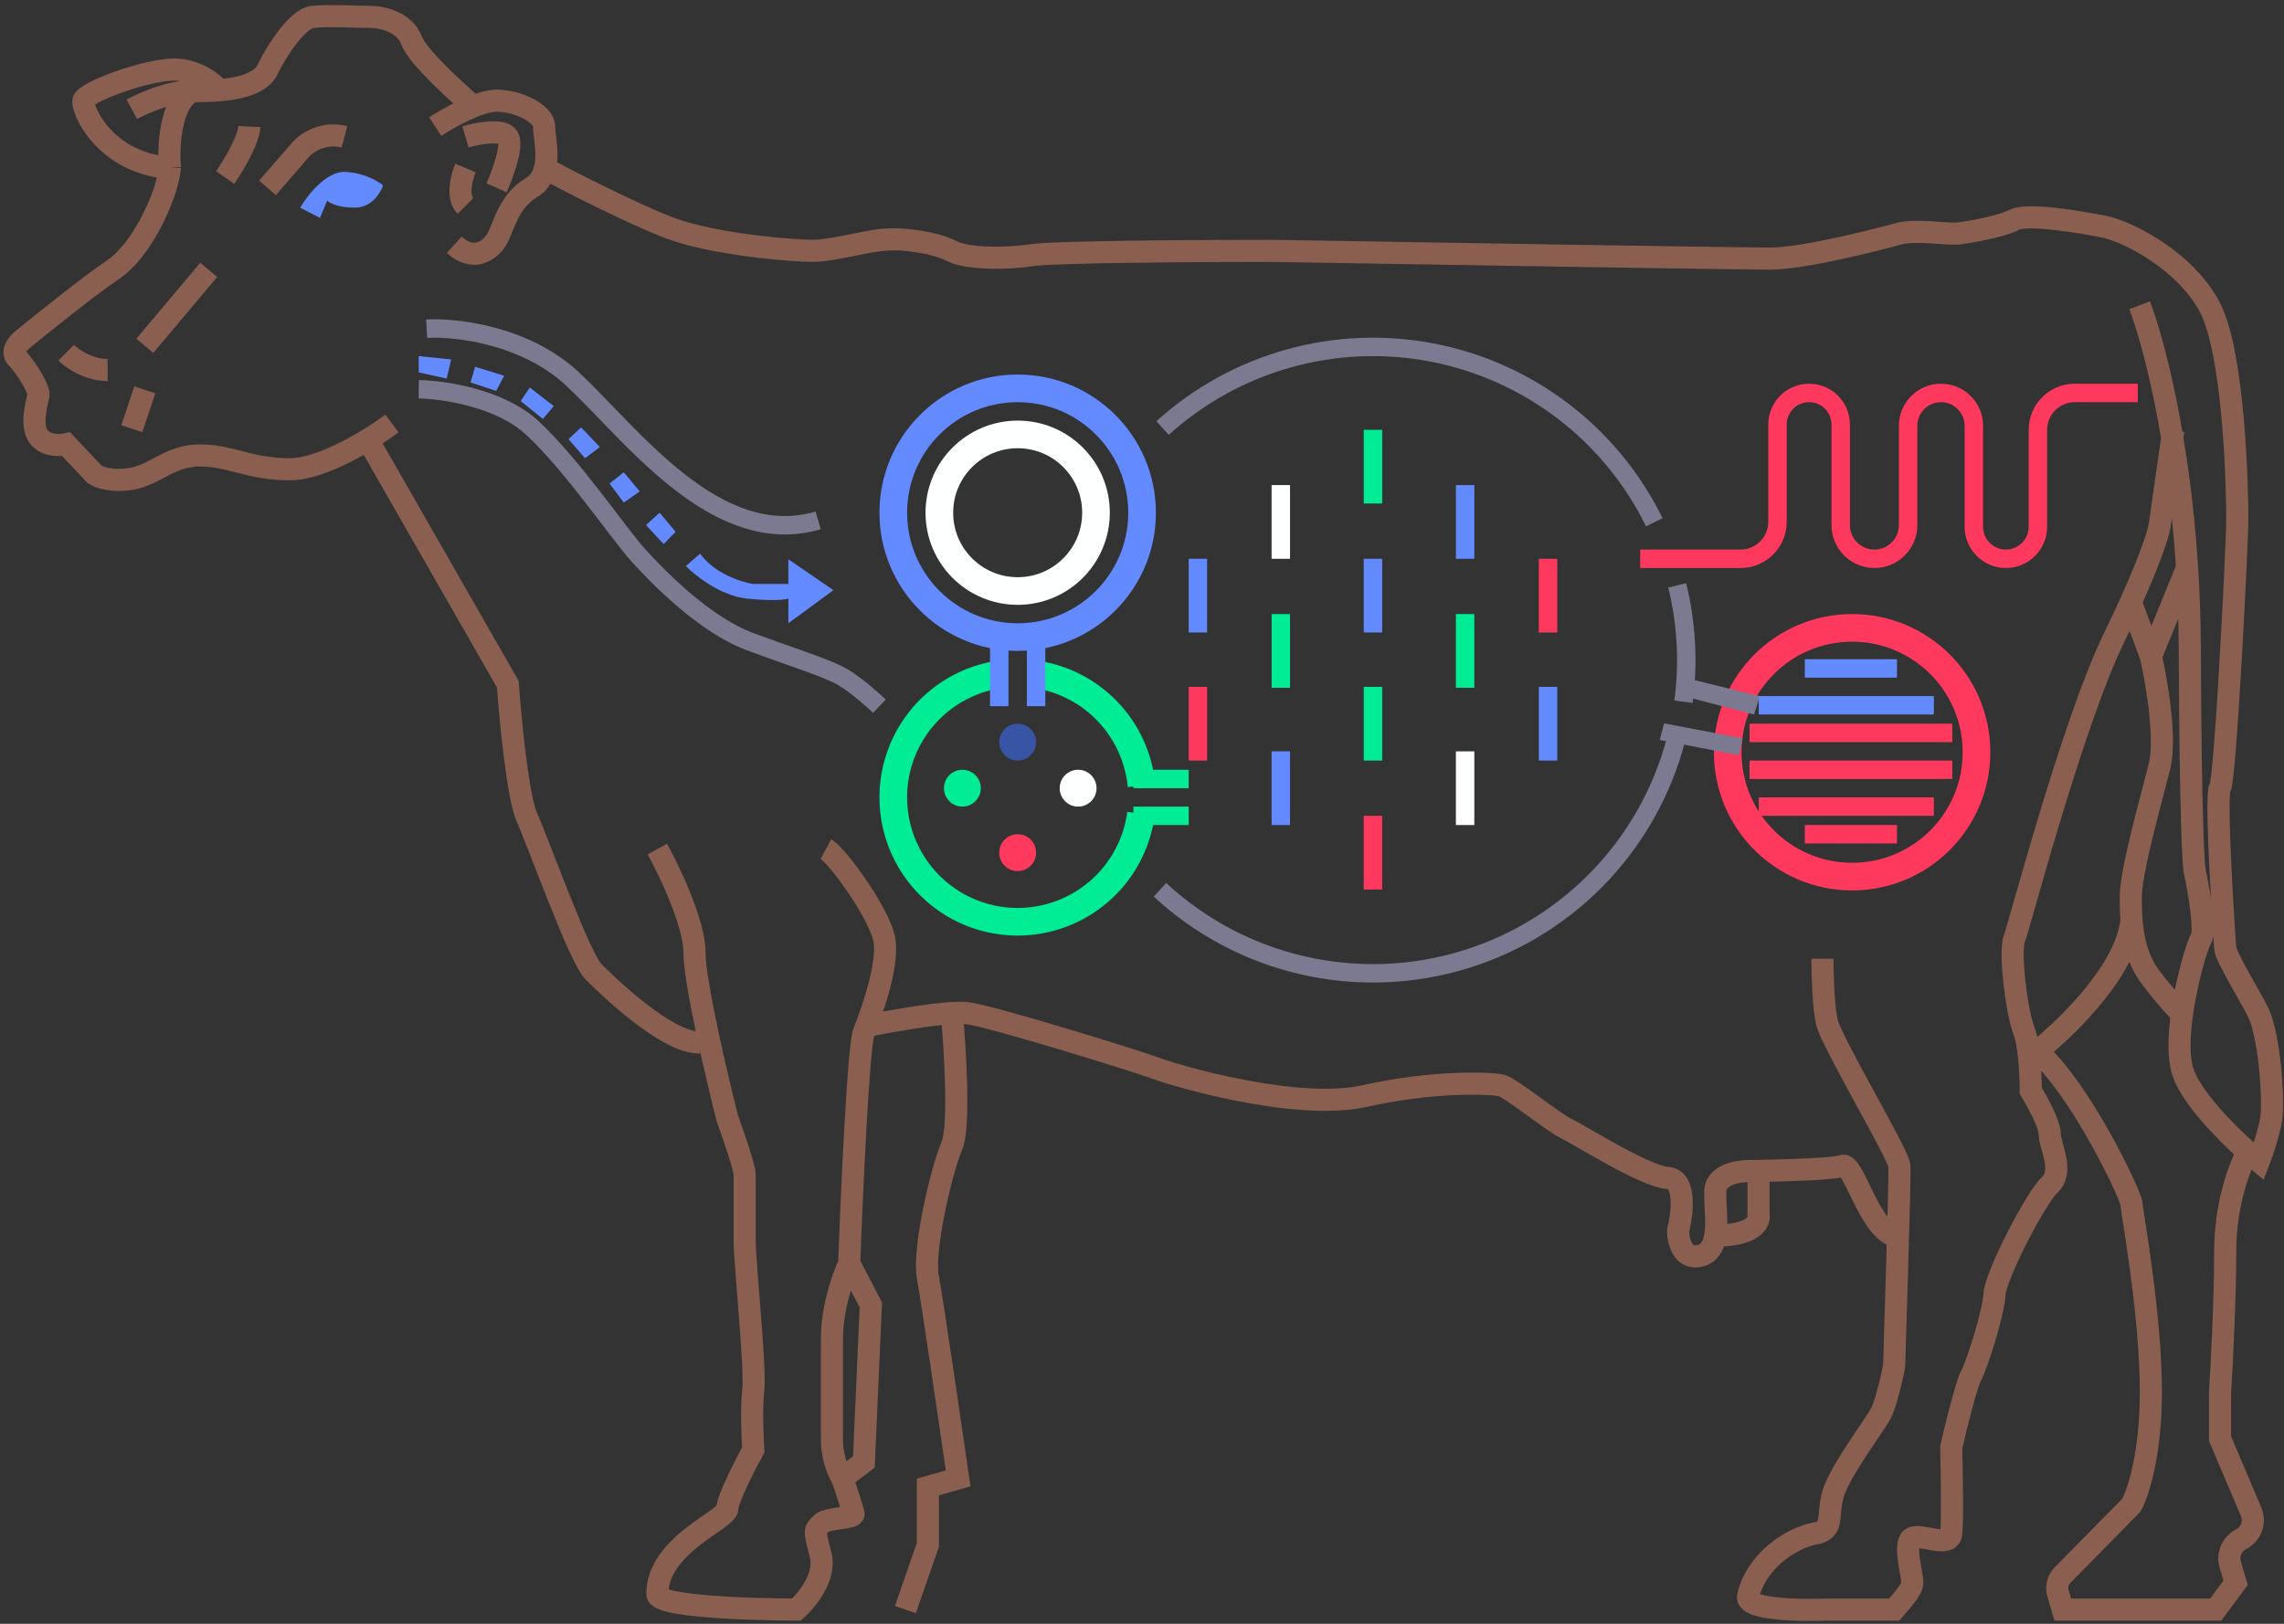 <svg width="360" height="256" viewBox="0 0 360 256" fill="none" xmlns="http://www.w3.org/2000/svg">
<rect x="0" y="0" width="360" height="256" fill="#333333" stroke="none"/>
<path d="M34.675 14.372C33.812 13.283 31.214 11.078 27.727 10.97C23.367 10.834 13.422 14.508 13.15 15.869C12.877 17.23 16.419 25.668 26.773 26.484M26.773 26.484C26.773 26.756 26.637 27.763 26.092 29.614C25.411 31.928 22.414 39.413 17.782 42.543C14.076 45.047 7.065 50.663 4.022 53.158C3.114 53.793 1.57 55.336 2.66 56.424C4.022 57.785 6.202 61.324 6.066 62.276C5.929 63.229 4.703 66.903 6.066 68.809C7.156 70.333 9.426 70.26 10.425 70.034L14.921 74.797C15.602 75.251 17.727 76.022 20.779 75.477C24.593 74.797 26.773 71.803 31.541 71.803C36.309 71.803 39.306 73.98 45.709 73.98C50.832 73.98 58.561 69.172 61.785 66.767M26.773 26.484C26.501 23.172 26.828 16.114 30.315 14.372M58.379 70.034L80.04 107.867C80.449 113.538 81.621 125.668 83.037 128.826C84.808 132.772 91.347 151.009 93.527 153.186C95.707 155.364 105.107 164.482 110.284 164.346M103.609 133.861C105.561 137.399 109.467 145.619 109.467 150.192C109.467 154.765 112.918 169.517 114.643 176.322C115.552 178.817 117.368 184.079 117.368 185.168C117.368 186.529 117.368 191.973 117.368 195.511C117.368 199.049 119.139 215.925 118.73 219.191C118.403 221.804 118.594 226.54 118.73 228.581C117.368 231.076 114.643 236.42 114.643 237.836C114.643 239.605 103.609 243.552 103.609 251.309C103.609 253.758 125.542 253.758 125.542 253.758C127.177 252.307 130.228 248.56 129.357 245.185C128.267 240.966 128.403 241.374 129.357 240.285C130.31 239.197 134.67 239.469 134.533 238.652C134.424 237.999 133.307 234.66 132.762 233.072M132.762 233.072L136.168 230.487L137.258 205.718L133.852 199.185M132.762 233.072C131.346 230.786 131.082 227.946 131.128 226.812C131.128 223.591 131.128 215.925 131.128 211.025C131.128 206.126 132.944 201.091 133.852 199.185M133.852 199.185C134.261 187.935 135.296 164.89 136.168 162.713C137.258 159.991 139.983 152.506 139.438 148.423C138.893 144.34 131.945 134.814 130.174 133.861M137.258 161.624C140.304 161.008 146.251 159.953 150.022 159.719M298.558 194.83C294.471 193.47 292.155 183.126 290.384 183.807C289.127 184.29 281.847 184.523 277.176 184.601M287.251 151.145C287.251 153.413 287.387 158.575 287.932 161.08C288.613 164.21 299.239 181.902 299.375 183.807C299.512 185.712 298.558 214.428 298.558 215.108C298.558 215.789 297.332 221.096 296.514 222.729C295.697 224.363 289.839 232.12 288.885 235.658C287.932 239.197 289.158 241.238 286.024 241.782C282.891 242.327 277.033 245.593 275.535 251.581C274.853 254.303 287.932 253.762 287.932 253.762H298.558C299.512 252.628 301.419 250.628 301.419 249.54C301.419 248.179 299.92 243.143 301.419 242.463C302.917 241.782 307.277 244.096 307.549 241.782C307.767 239.931 307.64 231.938 307.549 228.173C308.276 224.998 309.92 218.293 310.683 216.877C311.636 215.108 314.225 206.943 314.361 204.085C314.497 201.227 320.764 188.978 323.08 186.801C325.396 184.624 323.08 180.677 323.08 178.772C323.08 177.247 321.082 173.6 320.083 171.967C320.083 170.747 320.02 168.712 319.826 166.753M342.561 67.856L340.381 82.962C340.199 84.093 339.023 87.877 335.849 94.922M337.248 48.123C339.414 53.779 343.411 68.893 344.722 89.496M85.762 26.484C89.94 28.707 99.712 33.697 105.38 35.874C112.464 38.596 125.133 39.549 128.13 39.549C131.128 39.549 136.168 38.052 139.438 37.78C142.707 37.508 147.612 38.324 149.928 39.549C152.244 40.774 158.102 40.91 162.597 40.229C166.194 39.685 189.254 39.549 200.334 39.549C224.674 39.957 274.472 40.774 278.94 40.774C284.526 40.774 296.923 37.508 299.375 36.827C301.827 36.147 307.004 36.963 308.503 36.827C310.001 36.691 315.451 35.738 317.494 34.65C319.538 33.561 328.257 35.058 331.663 35.738C335.068 36.419 344.06 40.774 348.147 48.123C352.234 55.472 352.642 77.655 352.642 81.738C352.642 85.82 350.735 123.246 349.918 124.198C349.1 125.151 350.599 148.015 350.735 149.512C350.871 151.009 355.13 157.784 356.048 159.855C357.711 163.606 358.468 173.464 357.956 176.594C357.691 178.209 356.639 181.629 356.048 183.126C355.536 182.705 354.936 182.191 354.283 181.607M20.779 17.23C22.505 16.277 26.828 14.372 30.315 14.372M30.315 14.372C34.675 14.372 40.669 14.1 42.167 10.97C43.666 7.839 46.936 2.94 49.252 2.668C51.568 2.396 56.472 2.668 58.379 2.668C60.286 2.668 63.828 3.484 64.918 6.478C65.79 8.874 72.093 14.644 75.136 17.23M68.597 19.951C70.686 18.591 75.544 15.869 78.269 15.869C81.675 15.869 85.762 17.91 85.762 19.951C85.762 21.993 87.397 27.437 83.719 29.614C80.04 31.792 79.359 36.011 78.269 37.78C77.179 39.549 74.591 41.318 71.594 38.596M73.365 21.585C75.227 21.04 79.168 20.278 80.04 21.585C80.912 22.891 79.223 27.482 78.269 29.614M73.365 26.484C72.774 27.89 71.948 31.057 73.365 32.472M35.492 27.981C36.718 26.212 39.198 22.129 39.306 19.951M42.167 29.614L47.48 23.49C48.389 22.492 51.023 20.714 54.292 21.585M10.425 55.608C11.333 56.515 13.913 58.33 16.964 58.33M22.822 54.519L32.904 42.543M22.822 61.46L20.779 67.584M150.022 159.719C150.974 159.66 151.787 159.653 152.38 159.719C156.058 160.127 179.354 167.34 182.215 168.429C185.076 169.517 204.285 175.233 215.183 172.783C226.082 170.334 235.21 170.742 236.708 171.15C238.207 171.559 244.882 177.002 246.926 177.955C248.969 178.908 259.187 185.44 262.865 185.712C265.808 185.93 265.181 191.337 264.5 194.014C264.5 195.647 265.208 198.723 268.042 197.961C269.477 197.575 270.107 196.34 270.358 194.799M150.022 159.719C150.553 165.48 151.297 177.737 150.022 180.677C148.429 184.351 145.432 197.008 146.249 201.363C146.903 204.847 149.701 223.954 151.018 233.072L146.249 234.433V243.551L142.707 253.758M277.176 184.601C276.58 184.611 276.027 184.618 275.535 184.624C273.854 184.624 270.467 185.25 270.358 187.754C270.277 189.615 270.726 192.537 270.358 194.799M277.176 184.601V191.564C277.401 192.642 276.352 194.799 270.358 194.799M344.722 89.496C344.978 93.515 345.132 97.744 345.15 102.151C345.259 129.152 345.74 136.991 345.967 137.536C346.603 140.53 347.684 146.817 346.921 148.015C346.336 148.933 344.674 154.408 343.917 159.855M344.722 89.496L339.019 103.512M339.019 103.512L335.849 94.922M339.019 103.512C339.927 107.459 341.471 116.441 340.381 120.796C339.019 126.24 335.849 137.399 335.849 141.346C335.849 142.491 335.863 143.716 335.957 144.975M335.849 94.922C335.076 96.637 334.185 98.544 333.161 100.654C326.622 114.128 318.312 145.837 317.494 148.015C316.677 150.192 317.903 159.719 318.993 162.44C319.396 163.446 319.659 165.072 319.826 166.753M343.917 159.855C343.44 163.288 343.322 166.71 344.06 168.973C345.353 172.941 350.651 178.361 354.283 181.607M343.917 159.855C343.284 159.265 341.417 157.296 339.019 154.139C336.891 151.337 336.187 148.055 335.957 144.975M319.826 166.753C320.226 166.452 320.659 166.115 321.118 165.744M335.957 144.975C335.255 152.615 326.457 161.427 321.118 165.744M354.283 181.607C353.1 183.656 350.735 189.659 350.735 197.28C350.735 204.901 350.19 215.244 349.918 219.463V226.812L354.812 238.329C355.509 239.968 354.82 241.867 353.235 242.679V242.679C351.785 243.422 351.067 245.091 351.525 246.656L352.37 249.54L349.237 253.762H325.123L324.372 251.175C324.079 250.165 324.354 249.076 325.092 248.326L335.957 237.291C336.978 235.431 339.019 229.262 339.019 219.463C339.019 207.215 336.066 191.292 335.957 189.795C335.849 188.298 327.876 171.632 321.118 165.744" stroke="#8A5F4F" stroke-width="3.486"/>
<path d="M47.308 32.735L50.434 34.357L51.571 31.625C51.918 31.995 53.276 32.735 55.928 32.735C58.58 32.735 60.001 30.401 60.38 29.234C59.622 28.579 57.367 27.235 54.412 27.099C51.457 26.962 48.445 30.799 47.308 32.735Z" fill="#638BFF"/>
<path d="M183.238 67.486C188.908 62.346 195.695 58.594 203.064 56.526C210.432 54.459 218.18 54.132 225.697 55.572C233.213 57.013 240.292 60.18 246.374 64.825C252.456 69.469 257.376 75.464 260.744 82.336" stroke="#7C7A91" stroke-width="2.905"/>
<path d="M264.549 115.047C262.623 123.497 258.506 131.292 252.612 137.647C246.719 144.003 239.256 148.695 230.975 151.252C222.693 153.81 213.884 154.142 205.433 152.217C196.982 150.291 189.187 146.175 182.831 140.282" stroke="#7C7A91" stroke-width="2.905"/>
<path d="M264.357 92.284C265.832 98.283 266.168 104.505 265.347 110.628" stroke="#7C7A91" stroke-width="2.905"/>
<path d="M67.247 51.817C71.818 51.556 82.83 52.788 90.31 59.805C99.66 68.576 112.906 86.743 128.956 82.045M66 61.371C69.844 61.423 78.809 62.718 83.921 67.479C90.31 73.431 97.478 84.081 100.595 87.526C103.712 90.972 111.036 98.49 118.204 101.152C125.372 103.815 130.671 105.381 133.164 106.947C135.159 108.2 137.631 110.393 138.618 111.332" stroke="#7C7A91" stroke-width="2.905"/>
<path d="M66 58.709V56.143L71.117 56.673L70.399 59.682L66 58.709Z" fill="#638BFF"/>
<path d="M74.169 60.301L74.888 57.824L79.466 59.239L78.209 61.629L74.169 60.301Z" fill="#638BFF"/>
<path d="M82.07 63.221L83.506 61.098L87.277 64.018L85.571 66.053L82.07 63.221Z" fill="#638BFF"/>
<path d="M89.611 69.238L91.586 67.38L94.549 70.477L92.214 72.247L89.611 69.238Z" fill="#638BFF"/>
<path d="M96.075 76.228L98.319 74.459L100.833 77.467L98.319 79.237L96.075 76.228Z" fill="#638BFF"/>
<path d="M103.975 80.83L101.82 82.776L104.603 85.785L106.489 83.838L103.975 80.83Z" fill="#638BFF"/>
<path d="M108.105 89.236L110.349 87.289C112.575 90.404 116.843 91.772 118.698 92.067H124.264V88.174L131.356 93.04L124.264 98.261V94.368C123.785 94.545 121.804 94.793 117.71 94.368C113.617 93.943 109.601 90.769 108.105 89.236Z" fill="#638BFF"/>
<rect x="214.952" y="67.761" width="2.905" height="11.619" fill="#00ED95"/>
<rect x="214.952" y="108.286" width="2.905" height="11.619" fill="#00ED95"/>
<rect x="214.952" y="128.619" width="2.905" height="11.619" fill="#FF395D"/>
<rect x="187.357" y="108.286" width="2.905" height="11.619" fill="#FF395D"/>
<rect x="242.547" y="108.286" width="2.905" height="11.619" fill="#638BFF"/>
<rect x="200.428" y="96.809" width="2.905" height="11.619" fill="#00ED95"/>
<rect x="200.428" y="118.452" width="2.905" height="11.619" fill="#638BFF"/>
<rect x="229.476" y="96.809" width="2.905" height="11.619" fill="#00ED95"/>
<rect x="229.476" y="118.452" width="2.905" height="11.619" fill="#FEFFFF"/>
<rect x="200.428" y="76.476" width="2.905" height="11.619" fill="#FEFFFF"/>
<path d="M258.523 88.094H274.353C277.562 88.094 280.163 85.494 280.163 82.285V66.936C280.163 64.183 282.394 61.952 285.146 61.952V61.952C287.899 61.952 290.13 64.183 290.13 66.936V82.783C290.13 85.716 292.508 88.094 295.442 88.094V88.094C298.375 88.094 300.753 85.716 300.753 82.783V67.132C300.753 64.271 303.072 61.952 305.934 61.952V61.952C308.795 61.952 311.114 64.271 311.114 67.132V83.045C311.114 85.834 313.375 88.094 316.163 88.094V88.094C318.952 88.094 321.212 85.834 321.212 83.045V67.761C321.212 64.553 323.813 61.952 327.022 61.952H336.95" stroke="#FF395D" stroke-width="2.905"/>
<rect x="214.952" y="88.095" width="2.905" height="11.619" fill="#638BFF"/>
<rect x="242.547" y="88.095" width="2.905" height="11.619" fill="#FF395D"/>
<rect x="187.357" y="88.095" width="2.905" height="11.619" fill="#638BFF"/>
<rect x="229.476" y="76.476" width="2.905" height="11.619" fill="#638BFF"/>
<circle cx="160.404" cy="80.833" r="12.345" stroke="#FEFFFF" stroke-width="4.357"/>
<circle cx="160.404" cy="80.833" r="19.607" stroke="#638BFF" stroke-width="4.357"/>
<path d="M163.171 106.304C167.532 106.925 171.557 108.998 174.596 112.186C177.636 115.375 179.512 119.494 179.924 123.88" stroke="#00ED95" stroke-width="4.357"/>
<path d="M179.843 128.272C179.369 131.873 177.904 135.271 175.612 138.088C173.32 140.905 170.291 143.031 166.862 144.227C163.433 145.423 159.739 145.643 156.192 144.863C152.645 144.083 149.384 142.333 146.774 139.809C144.163 137.284 142.305 134.084 141.406 130.565C140.508 127.046 140.604 123.347 141.685 119.88C142.765 116.413 144.788 113.314 147.527 110.929C150.265 108.543 153.613 106.966 157.195 106.371" stroke="#00ED95" stroke-width="4.357"/>
<circle cx="291.927" cy="118.594" r="19.607" stroke="#FF395D" stroke-width="4.357"/>
<path d="M276.464 112.643L264.332 109.48L265.483 106.833L277.404 109.761L276.464 112.643Z" fill="#7C7A91"/>
<path d="M274.062 119.067L261.6 116.655L262.285 114.038L274.685 116.409L274.062 119.067Z" fill="#7C7A91"/>
<rect x="284.476" y="103.929" width="14.524" height="2.905" fill="#638BFF"/>
<rect x="284.476" y="130.071" width="14.524" height="2.905" fill="#FF395D"/>
<rect x="277.215" y="109.738" width="27.595" height="2.905" fill="#638BFF"/>
<rect x="277.215" y="125.714" width="27.595" height="2.905" fill="#FF395D"/>
<rect x="275.762" y="119.905" width="31.952" height="2.905" fill="#FF395D"/>
<rect x="275.762" y="114.095" width="31.952" height="2.905" fill="#FF395D"/>
<rect x="156.046" y="99.713" width="2.905" height="11.619" fill="#638BFF"/>
<rect x="178.643" y="130.071" width="2.905" height="8.714" transform="rotate(-90 178.643 130.071)" fill="#00ED95"/>
<rect x="161.856" y="99.713" width="2.905" height="11.619" fill="#638BFF"/>
<rect x="178.643" y="124.262" width="2.905" height="8.714" transform="rotate(-90 178.643 124.262)" fill="#00ED95"/>
<circle cx="160.404" cy="117" r="2.905" fill="#3854A5"/>
<circle cx="151.689" cy="124.262" r="2.905" fill="#00ED95"/>
<circle cx="160.404" cy="134.428" r="2.905" fill="#FF395D"/>
<circle cx="169.929" cy="124.262" r="2.905" fill="#FEFFFF"/>
</svg>
